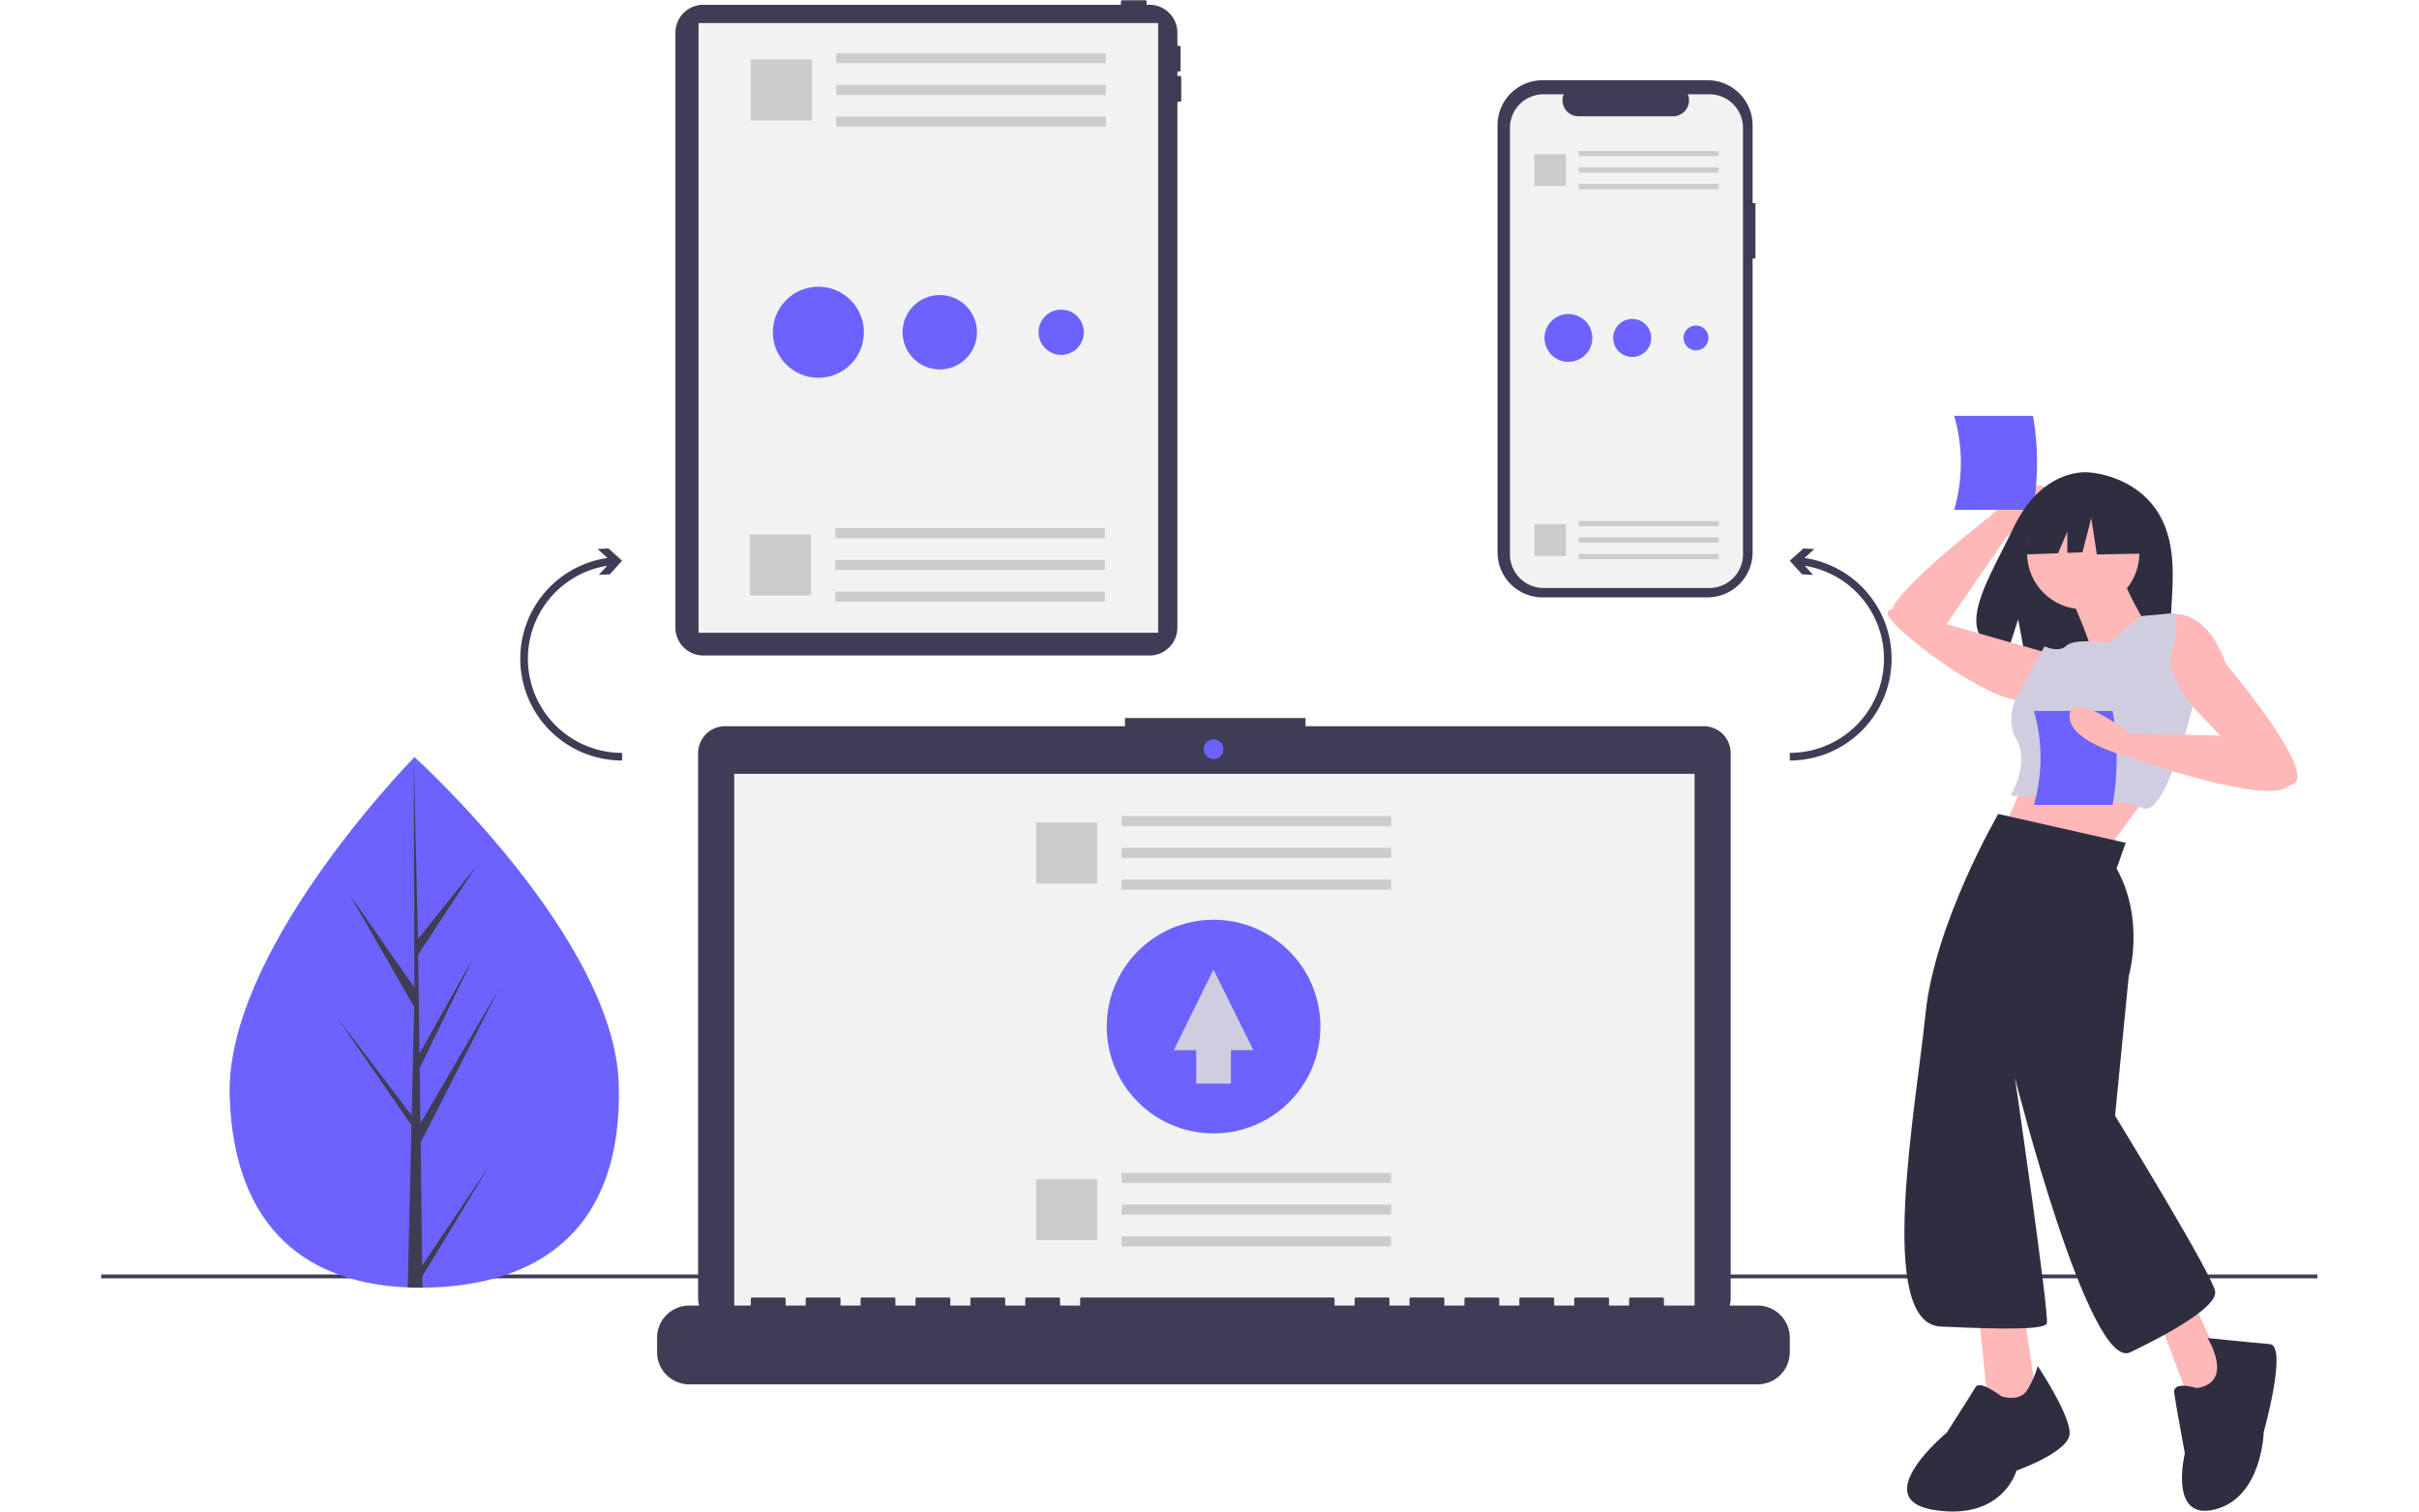 <?xml version="1.0" encoding="UTF-8" standalone="no"?>
<svg
   xmlns:dc="http://purl.org/dc/elements/1.1/"
   xmlns:cc="http://creativecommons.org/ns#"
   xmlns:rdf="http://www.w3.org/1999/02/22-rdf-syntax-ns#"
   xmlns:svg="http://www.w3.org/2000/svg"
   xmlns="http://www.w3.org/2000/svg"
   xmlns:sodipodi="http://sodipodi.sourceforge.net/DTD/sodipodi-0.dtd"
   xmlns:inkscape="http://www.inkscape.org/namespaces/inkscape"
   id="ad97e2e6-c06f-4161-a008-15821dcd6927"
   data-name="Layer 1"
   width="800"
   height="500.181"
   viewBox="0 0 800 500.181"
   version="1.1"
   sodipodi:docname="img6.svg"
   inkscape:version="0.92.4 (5da689c313, 2019-01-14)">
  <defs
     id="defs91" />
  <sodipodi:namedview
     pagecolor="#ffffff"
     bordercolor="#666666"
     borderopacity="1"
     objecttolerance="10"
     gridtolerance="10"
     guidetolerance="10"
     inkscape:pageopacity="0"
     inkscape:pageshadow="2"
     inkscape:window-width="1600"
     inkscape:window-height="837"
     id="namedview89"
     showgrid="false"
     inkscape:zoom="0.5868792"
     inkscape:cx="277.35136"
     inkscape:cy="250.09069"
     inkscape:window-x="-8"
     inkscape:window-y="-8"
     inkscape:window-maximized="1"
     inkscape:current-layer="ad97e2e6-c06f-4161-a008-15821dcd6927"
     fit-margin-top="0"
     fit-margin-left="0"
     fit-margin-right="0"
     fit-margin-bottom="0" />
  <title
     id="title2">drag</title>
  <g
     id="g1046"
     transform="matrix(0.631,0,0,0.631,33.474,0.091)"
     style="stroke-width:1.585">
    <path
       id="path844"
       transform="translate(-19.239,-53.875)"
       d="m 584.621,93.574 h -1.346 v -2.355 h 1.009 a 0.673,0.673 0 0 0 0.673,-0.673 v -12.112 a 0.673,0.673 0 0 0 -0.673,-0.673 h -1.009 V 70.883 A 14.653,14.653 0 0 0 568.622,56.23 h -1.495 v -1.682 a 0.673,0.673 0 0 0 -0.673,-0.673 h -12.112 a 0.673,0.673 0 0 0 -0.673,0.673 v 1.682 H 334.837 a 14.653,14.653 0 0 0 -14.653,14.653 v 311.838 a 14.653,14.653 0 0 0 14.653,14.653 h 233.785 a 14.653,14.653 0 0 0 14.653,-14.653 V 107.032 h 1.346 a 0.673,0.673 0 0 0 0.673,-0.673 V 94.247 a 0.673,0.673 0 0 0 -0.673,-0.673 z"
       inkscape:connector-curvature="0"
       style="fill:#3f3d56;stroke-width:1.585" />
    <rect
       id="rect846"
       height="319.62"
       width="240.89"
       y="11.94"
       x="313.055"
       style="fill:#f2f2f2;stroke-width:1.585" />
    <rect
       id="rect848"
       height="2"
       width="1161.522"
       y="668"
       x="0"
       style="fill:#3f3d56;stroke-width:1.585" />
    <path
       id="path850"
       transform="translate(-19.239,-53.875)"
       d="m 290.491,622.122 c 2.243,76.794 -42.627,104.937 -98.938,106.581 q -1.962,0.057 -3.906,0.07 -3.917,0.03 -7.758,-0.13 c -50.927,-2.114 -91.24,-29.148 -93.325,-100.566 -2.158,-73.909 89.578,-169.939 96.461,-177.042 0.006,-1.8e-4 0.006,-1.8e-4 0.012,-0.007 0.261,-0.271 0.395,-0.406 0.395,-0.406 0,0 104.817,94.712 107.059,171.499 z"
       inkscape:connector-curvature="0"
       style="fill:#6c63ff;stroke-width:1.585" />
    <path
       id="path852"
       transform="translate(-19.239,-53.875)"
       d="m 187.499,717.066 35.771,-53.194 -35.697,58.917 0.075,5.986 q -3.917,0.03 -7.758,-0.13 l 1.774,-76.942 -0.049,-0.594 0.066,-0.115 0.17,-7.271 -39.173,-56.875 39.127,51.433 0.139,1.537 1.34,-58.133 -33.835,-58.966 33.931,48.754 -0.354,-120.436 7.6e-4,-0.401 0.011,0.394 2.246,94.92 30.836,-38.557 -30.736,46.734 0.673,51.999 28.376,-50.749 -28.272,58.393 0.375,28.914 41.266,-70.692 -41.141,80.779 z"
       inkscape:connector-curvature="0"
       style="fill:#3f3d56;stroke-width:1.585" />
    <path
       id="path854"
       transform="translate(-19.239,-53.875)"
       d="m 886.239,160.207 h -1.49 V 119.4 A 23.618,23.618 0 0 0 861.131,95.781 h -86.456 a 23.618,23.618 0 0 0 -23.618,23.618 v 223.874 a 23.618,23.618 0 0 0 23.618,23.618 h 86.456 a 23.618,23.618 0 0 0 23.618,-23.618 V 189.255 h 1.49 z"
       inkscape:connector-curvature="0"
       style="fill:#3f3d56;stroke-width:1.585" />
    <path
       id="path856"
       transform="translate(-19.239,-53.875)"
       d="M 879.72,120.788 V 344.335 a 17.639,17.639 0 0 1 -17.635,17.642 H 775.211 A 17.638,17.638 0 0 1 757.575,344.335 V 120.788 a 17.637,17.637 0 0 1 17.635,-17.635 h 10.54 a 8.379,8.379 0 0 0 7.759,11.542 h 49.53 a 8.379,8.379 0 0 0 7.759,-11.542 h 11.285 a 17.637,17.637 0 0 1 17.635,17.635 z"
       inkscape:connector-curvature="0"
       style="fill:#f2f2f2;stroke-width:1.585" />
    <rect
       id="rect858"
       height="2.727"
       width="73.396"
       y="79"
       x="774.348"
       style="fill:#cccccc;stroke-width:1.585" />
    <rect
       id="rect860"
       height="2.727"
       width="73.396"
       y="87.636"
       x="774.348"
       style="fill:#cccccc;stroke-width:1.585" />
    <rect
       id="rect862"
       height="2.727"
       width="73.396"
       y="96.273"
       x="774.348"
       style="fill:#cccccc;stroke-width:1.585" />
    <rect
       id="rect864"
       height="16.629"
       width="16.629"
       y="80.686"
       x="751.073"
       style="fill:#cccccc;stroke-width:1.585" />
    <rect
       id="rect866"
       height="2.727"
       width="73.396"
       y="273"
       x="774.348"
       style="fill:#cccccc;stroke-width:1.585" />
    <rect
       id="rect868"
       height="2.727"
       width="73.396"
       y="281.636"
       x="774.348"
       style="fill:#cccccc;stroke-width:1.585" />
    <rect
       id="rect870"
       height="2.727"
       width="73.396"
       y="290.273"
       x="774.348"
       style="fill:#cccccc;stroke-width:1.585" />
    <rect
       id="rect872"
       height="16.629"
       width="16.629"
       y="274.685"
       x="751.073"
       style="fill:#cccccc;stroke-width:1.585" />
    <path
       id="path874"
       transform="translate(-19.239,-53.875)"
       d="M 859.147,434.443 H 650.425 v -4.302 H 555.783 v 4.302 H 346.201 a 14.118,14.118 0 0 0 -14.118,14.118 v 285.804 a 14.118,14.118 0 0 0 14.118,14.118 h 512.945 a 14.118,14.118 0 0 0 14.118,-14.118 V 448.561 a 14.118,14.118 0 0 0 -14.118,-14.118 z"
       inkscape:connector-curvature="0"
       style="fill:#3f3d56;stroke-width:1.585" />
    <rect
       id="rect876"
       height="283.927"
       width="503.325"
       y="405.519"
       x="331.772"
       style="fill:#f2f2f2;stroke-width:1.585" />
    <circle
       id="circle878"
       r="5.162"
       cy="392.613"
       cx="583.005"
       style="fill:#6c63ff;stroke-width:1.585" />
    <path
       id="path880"
       transform="translate(-19.239,-53.875)"
       d="m 887.397,738.159 h -49.121 v -3.539 a 0.702,0.702 0 0 0 -0.702,-0.702 h -16.842 a 0.702,0.702 0 0 0 -0.702,0.702 v 3.539 h -10.526 v -3.539 a 0.702,0.702 0 0 0 -0.702,-0.702 h -16.842 a 0.702,0.702 0 0 0 -0.702,0.702 v 3.539 h -10.526 v -3.539 a 0.702,0.702 0 0 0 -0.702,-0.702 h -16.842 a 0.702,0.702 0 0 0 -0.702,0.702 v 3.539 H 751.963 v -3.539 a 0.702,0.702 0 0 0 -0.702,-0.702 h -16.842 a 0.702,0.702 0 0 0 -0.702,0.702 v 3.539 H 723.192 v -3.539 a 0.702,0.702 0 0 0 -0.702,-0.702 h -16.842 a 0.702,0.702 0 0 0 -0.702,0.702 v 3.539 h -10.526 v -3.539 a 0.702,0.702 0 0 0 -0.702,-0.702 h -16.842 a 0.702,0.702 0 0 0 -0.702,0.702 v 3.539 h -10.526 v -3.539 a 0.702,0.702 0 0 0 -0.702,-0.702 H 533.022 a 0.702,0.702 0 0 0 -0.702,0.702 v 3.539 h -10.526 v -3.539 a 0.702,0.702 0 0 0 -0.702,-0.702 h -16.842 a 0.702,0.702 0 0 0 -0.702,0.702 v 3.539 h -10.526 v -3.539 a 0.702,0.702 0 0 0 -0.702,-0.702 H 475.48 a 0.702,0.702 0 0 0 -0.702,0.702 v 3.539 h -10.526 v -3.539 a 0.702,0.702 0 0 0 -0.702,-0.702 h -16.842 a 0.702,0.702 0 0 0 -0.702,0.702 v 3.539 h -10.526 v -3.539 a 0.702,0.702 0 0 0 -0.702,-0.702 h -16.842 a 0.702,0.702 0 0 0 -0.702,0.702 v 3.539 h -10.526 v -3.539 a 0.702,0.702 0 0 0 -0.702,-0.702 H 389.167 a 0.702,0.702 0 0 0 -0.702,0.702 v 3.539 h -10.526 v -3.539 a 0.702,0.702 0 0 0 -0.702,-0.702 h -16.842 a 0.702,0.702 0 0 0 -0.702,0.702 v 3.539 h -32.28 a 16.842,16.842 0 0 0 -16.842,16.842 v 7.615 a 16.842,16.842 0 0 0 16.842,16.842 H 887.397 a 16.842,16.842 0 0 0 16.842,-16.842 v -7.615 a 16.842,16.842 0 0 0 -16.842,-16.842 z"
       inkscape:connector-curvature="0"
       style="fill:#3f3d56;stroke-width:1.585" />
    <rect
       id="rect882"
       height="5.248"
       width="141.24"
       y="427.757"
       x="534.788"
       style="fill:#e6e6e6;stroke-width:1.585" />
    <rect
       id="rect884"
       height="5.248"
       width="141.24"
       y="444.376"
       x="534.788"
       style="fill:#e6e6e6;stroke-width:1.585" />
    <rect
       id="rect886"
       height="5.248"
       width="141.24"
       y="460.995"
       x="534.788"
       style="fill:#e6e6e6;stroke-width:1.585" />
    <rect
       id="rect888"
       height="5.248"
       width="141.24"
       y="427.757"
       x="534.788"
       style="fill:#cccccc;stroke-width:1.585" />
    <rect
       id="rect890"
       height="5.248"
       width="141.24"
       y="444.376"
       x="534.788"
       style="fill:#cccccc;stroke-width:1.585" />
    <rect
       id="rect892"
       height="5.248"
       width="141.24"
       y="460.995"
       x="534.788"
       style="fill:#cccccc;stroke-width:1.585" />
    <rect
       id="rect894"
       height="32"
       width="32"
       y="431"
       x="490"
       style="fill:#cccccc;stroke-width:1.585" />
    <rect
       id="rect896"
       height="5.248"
       width="141.24"
       y="614.756"
       x="534.788"
       style="fill:#cccccc;stroke-width:1.585" />
    <rect
       id="rect898"
       height="5.248"
       width="141.24"
       y="631.376"
       x="534.788"
       style="fill:#cccccc;stroke-width:1.585" />
    <rect
       id="rect900"
       height="5.248"
       width="141.24"
       y="647.995"
       x="534.788"
       style="fill:#cccccc;stroke-width:1.585" />
    <rect
       id="rect902"
       height="32"
       width="32"
       y="618"
       x="490"
       style="fill:#cccccc;stroke-width:1.585" />
    <path
       id="path904"
       transform="translate(-19.239,-53.875)"
       d="m 943.511,362.922 a 53.197,53.197 0 0 0 -31.606,-16.678 l 5.198,-4.696 -5.751,-0.29 -7.115,6.431 6.431,7.115 5.751,0.29 -4.309,-4.764 a 49.359,49.359 0 0 1 -7.872,98.087 v 4 a 53.364,53.364 0 0 0 39.272,-89.494 z"
       inkscape:connector-curvature="0"
       style="fill:#3f3d56;stroke-width:1.585" />
    <path
       id="path906"
       transform="translate(-19.239,-53.875)"
       d="m 252.967,362.922 a 53.197,53.197 0 0 1 31.606,-16.678 l -5.198,-4.696 5.751,-0.29 7.115,6.431 -6.431,7.115 -5.751,0.29 4.309,-4.764 a 49.359,49.359 0 0 0 7.872,98.087 v 4 A 53.364,53.364 0 0 1 252.967,362.922 Z"
       inkscape:connector-curvature="0"
       style="fill:#3f3d56;stroke-width:1.585" />
    <rect
       id="rect908"
       height="5.248"
       width="141.24"
       y="27.756"
       x="385.274"
       style="fill:#cccccc;stroke-width:1.585" />
    <rect
       id="rect910"
       height="5.248"
       width="141.24"
       y="44.376"
       x="385.274"
       style="fill:#cccccc;stroke-width:1.585" />
    <rect
       id="rect912"
       height="5.248"
       width="141.24"
       y="60.995"
       x="385.274"
       style="fill:#cccccc;stroke-width:1.585" />
    <rect
       id="rect914"
       height="32"
       width="32"
       y="31"
       x="340.486"
       style="fill:#cccccc;stroke-width:1.585" />
    <rect
       id="rect916"
       height="5.248"
       width="141.24"
       y="276.757"
       x="384.788"
       style="fill:#cccccc;stroke-width:1.585" />
    <rect
       id="rect918"
       height="5.248"
       width="141.24"
       y="293.376"
       x="384.788"
       style="fill:#cccccc;stroke-width:1.585" />
    <rect
       id="rect920"
       height="5.248"
       width="141.24"
       y="309.995"
       x="384.788"
       style="fill:#cccccc;stroke-width:1.585" />
    <rect
       id="rect922"
       height="32"
       width="32"
       y="280"
       x="340"
       style="fill:#cccccc;stroke-width:1.585" />
    <path
       id="path924"
       transform="translate(-19.239,-53.875)"
       d="m 985.771,381.797 31.894,-46.306 c 0,0 27.773,-22.269 19.813,-26.605 -7.96,-4.336 -28.8,15.993 -28.8,15.993 0,0 -60.124,46.093 -50.21,52.526 9.915,6.433 27.303,4.392 27.303,4.392 z"
       inkscape:connector-curvature="0"
       style="fill:#ffb8b8;stroke-width:1.585" />
    <path
       id="path926"
       transform="translate(-19.239,-53.875)"
       d="m 990.406,320.986 h 41.304 a 144.462,144.462 0 0 0 0,-49.247 h -41.304 a 88.611,88.611 0 0 1 0,49.247 z"
       inkscape:connector-curvature="0"
       style="fill:#6c63ff;stroke-width:1.585" />
    <path
       id="path928"
       transform="translate(-19.239,-53.875)"
       d="m 1097.791,323.336 c -12.412,-20.973 -36.969,-21.95 -36.969,-21.95 0,0 -23.929,-3.06 -39.279,28.882 -14.308,29.773 -34.054,58.519 -3.179,65.488 l 5.577,-17.358 3.454,18.65 a 120.807,120.807 0 0 0 13.21,0.226 c 33.065,-1.068 64.554,0.312 63.54,-11.553 -1.348,-15.773 5.589,-42.205 -6.354,-62.385 z"
       inkscape:connector-curvature="0"
       style="fill:#2f2e41;stroke-width:1.585" />
    <path
       id="path930"
       transform="translate(-19.239,-53.875)"
       d="m 1031.796,452.616 -15.9,36.57 55.651,8.745 c 0,0 26.235,-35.775 28.62,-38.16 z"
       inkscape:connector-curvature="0"
       style="fill:#ffb8b8;stroke-width:1.585" />
    <circle
       id="circle932"
       r="29.415"
       cy="289.825"
       cx="1038.792"
       style="fill:#ffb8b8;stroke-width:1.585" />
    <path
       id="path934"
       transform="translate(-19.239,-53.875)"
       d="m 1050.876,365.165 c 0,0 13.515,30.21 11.925,33.39 -1.59,3.18 28.62,-16.695 28.62,-16.695 0,0 -12.72,-21.465 -11.925,-24.645 z"
       inkscape:connector-curvature="0"
       style="fill:#ffb8b8;stroke-width:1.585" />
    <path
       id="path936"
       transform="translate(-19.239,-53.875)"
       d="m 1095.397,377.885 c 0,0 23.85,-13.515 37.365,23.85 0,0 44.52,52.471 36.57,62.011 -7.95,9.54 -38.16,-23.055 -38.16,-23.055 l -19.08,-19.875 c 0,0 -27.03,-7.155 -24.645,-22.26 2.385,-15.105 7.95,-20.67 7.95,-20.67 z"
       inkscape:connector-curvature="0"
       style="fill:#ffb8b8;stroke-width:1.585" />
    <path
       id="path938"
       transform="translate(-19.239,-53.875)"
       d="m 1039.746,396.17 -55.651,-15.9 c 0,0 -29.415,-11.925 -28.62,-4.77 0.795,7.155 54.061,47.701 71.551,45.316 17.49,-2.385 12.72,-24.645 12.72,-24.645 z"
       inkscape:connector-curvature="0"
       style="fill:#ffb8b8;stroke-width:1.585" />
    <path
       id="path940"
       transform="translate(-19.239,-53.875)"
       d="m 1071.546,390.605 c 0,0 -18.285,-2.385 -22.26,1.59 -3.975,3.975 -11.528,0.398 -11.528,0.398 l -12.72,23.055 c 0,0 -9.143,13.118 -1.988,25.838 7.155,12.72 -3.18,29.415 -3.18,29.415 0,0 57.241,0 69.166,6.36 11.925,6.36 26.298,-53.068 26.298,-53.068 0,0 -14.77,-18.085 -10.795,-29.215 3.975,-11.13 1.59,-19.875 1.59,-19.875 l -17.49,1.59 z"
       inkscape:connector-curvature="0"
       style="fill:#d0cde1;stroke-width:1.585" />
    <polygon
       id="polygon942"
       points="990.297,749.34 1014.942,736.62 1006.992,683.354 983.936,688.124 "
       style="fill:#ffb8b8;stroke-width:1.585" />
    <polygon
       id="polygon944"
       points="1097.648,742.67 1117.523,728.36 1092.853,674.609 1076.952,687.329 "
       style="fill:#ffb8b8;stroke-width:1.585" />
    <path
       id="path946"
       transform="translate(-19.239,-53.875)"
       d="m 1034.181,769.824 a 49.649,49.649 0 0 1 -5.565,12.72 c -3.975,6.36 -13.515,3.18 -13.515,3.18 0,0 -11.13,-8.745 -13.515,-4.77 -2.385,3.975 -15.105,23.85 -15.105,23.85 0,0 -42.135,34.98 -6.36,40.545 35.775,5.565 42.931,-20.67 42.931,-20.67 0,0 27.03,-9.54 27.825,-19.08 0.795,-9.54 -16.695,-35.775 -16.695,-35.775 z"
       inkscape:connector-curvature="0"
       style="fill:#2f2e41;stroke-width:1.585" />
    <path
       id="path948"
       transform="translate(-19.239,-53.875)"
       d="m 1117.657,781.414 c 0,0 -12.72,-3.975 -11.925,2.385 0.795,6.36 5.565,31.8 5.565,31.8 0,0 -8.745,35.775 15.9,29.415 24.645,-6.36 25.44,-40.545 25.44,-40.545 0,0 12.72,-45.316 3.18,-46.111 -9.54,-0.795 -32.595,-3.18 -32.595,-3.18 0,0 14.31,23.055 -5.565,26.235 z"
       inkscape:connector-curvature="0"
       style="fill:#2f2e41;stroke-width:1.585" />
    <polygon
       id="polygon950"
       points="1045.916,290.545 1074.22,289.967 1073.065,267.439 1048.804,254.731 1015.301,259.93 1008.369,290.545 1025.624,289.881 1030.444,278.634 1030.444,289.696 1038.406,289.389 1043.027,271.483 "
       style="fill:#2f2e41;stroke-width:1.585" />
    <path
       id="path952"
       transform="translate(-19.239,-53.875)"
       d="m 1080.291,495.546 -66.781,-15.105 c 0,0 -33.39,57.241 -38.16,104.941 -4.77,47.701 -26.235,162.182 7.95,163.772 34.185,1.59 54.061,1.59 55.651,-1.59 1.59,-3.18 -16.695,-128.791 -16.695,-128.791 0,0 38.956,154.232 60.421,143.897 21.465,-10.335 45.316,-23.85 44.52,-31.8 -0.795,-7.95 -52.471,-92.221 -52.471,-92.221 l 7.155,-73.141 c 0,0 8.745,-29.415 -6.36,-56.446 z"
       inkscape:connector-curvature="0"
       style="fill:#2f2e41;stroke-width:1.585" />
    <path
       id="path954"
       transform="translate(-19.239,-53.875)"
       d="m 1032.162,475.672 h 41.304 a 144.462,144.462 0 0 0 0,-49.247 h -41.304 a 88.612,88.612 0 0 1 0,49.247 z"
       inkscape:connector-curvature="0"
       style="fill:#6c63ff;stroke-width:1.585" />
    <path
       id="path956"
       transform="translate(-19.239,-53.875)"
       d="m 1152.637,439.896 -69.961,-1.59 c 0,0 -31.005,-23.85 -31.8,-9.54 -0.795,14.31 32.595,22.26 32.595,22.26 0,0 71.782,25.758 82.797,14.469 z"
       inkscape:connector-curvature="0"
       style="fill:#ffb8b8;stroke-width:1.585" />
    <circle
       id="circle958"
       r="23.864"
       cy="174.031"
       cx="375.864"
       style="fill:#6c63ff;stroke-width:1.585" />
    <circle
       id="circle960"
       r="19.5"
       cy="174.031"
       cx="439.5"
       style="fill:#6c63ff;stroke-width:1.585" />
    <circle
       id="circle962"
       r="11.864"
       cy="174.031"
       cx="503.136"
       style="fill:#6c63ff;stroke-width:1.585" />
    <circle
       id="circle964"
       r="12.536"
       cy="177.02"
       cx="768.978"
       style="fill:#6c63ff;stroke-width:1.585" />
    <circle
       id="circle966"
       r="9.967"
       cy="177.02"
       cx="802.409"
       style="fill:#6c63ff;stroke-width:1.585" />
    <circle
       id="circle968"
       r="6.536"
       cy="177.02"
       cx="835.839"
       style="fill:#6c63ff;stroke-width:1.585" />
    <circle
       id="circle970"
       r="56"
       cy="538.031"
       cx="583"
       style="fill:#6c63ff;stroke-width:1.585" />
    <polygon
       id="polygon972"
       points="562.166,550.401 573.908,550.386 573.908,567.904 592.083,567.904 592.083,550.362 603.834,550.347 582.946,508.159 "
       style="fill:#d0cde1;stroke-width:1.585" />
  </g>
</svg>
